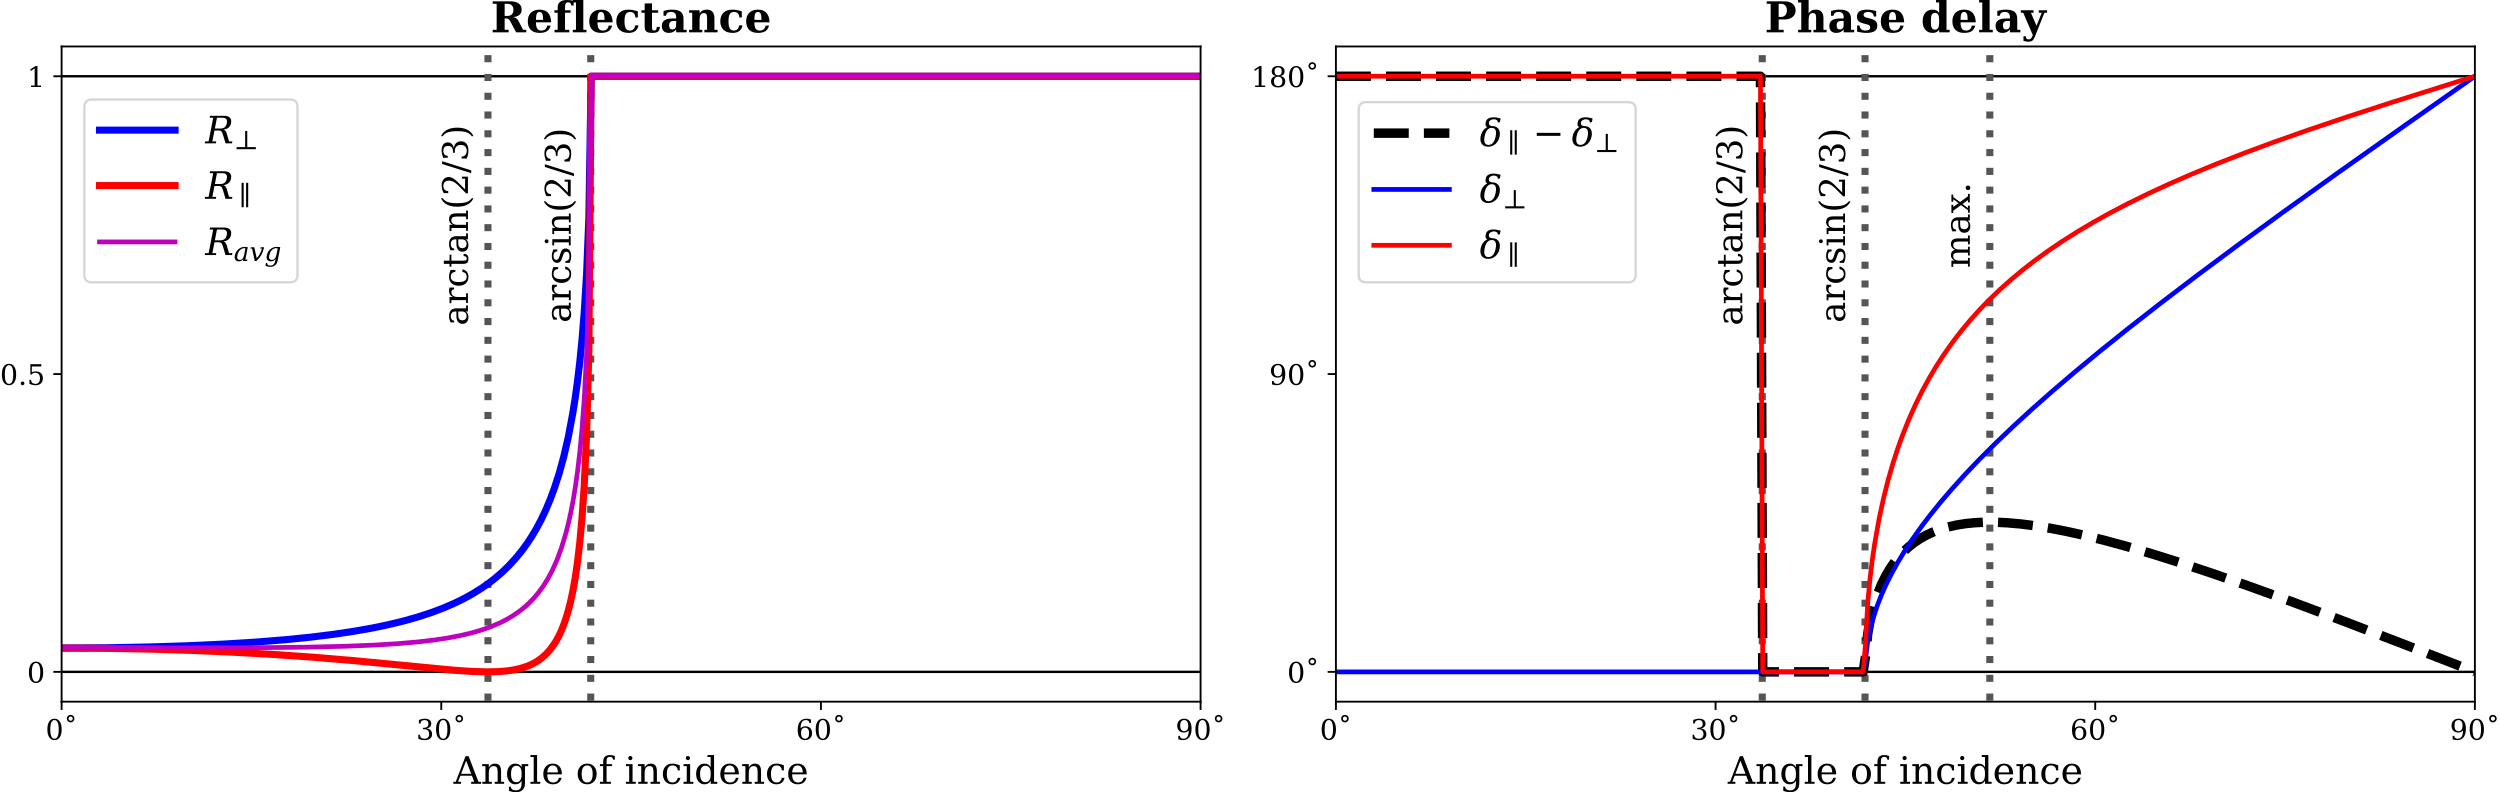 <?xml version="1.0" encoding="utf-8" standalone="no"?>
<!DOCTYPE svg PUBLIC "-//W3C//DTD SVG 1.1//EN"
  "http://www.w3.org/Graphics/SVG/1.1/DTD/svg11.dtd">
<!-- Created with matplotlib (https://matplotlib.org/) -->
<svg height="335.403pt" version="1.1" viewBox="0 0 1058.494 335.403" width="1058.494pt" xmlns="http://www.w3.org/2000/svg" xmlns:xlink="http://www.w3.org/1999/xlink">
 <defs>
  <style type="text/css">
*{stroke-linecap:butt;stroke-linejoin:round;}
  </style>
 </defs>
 <g id="figure_1">
  <g id="patch_1">
   <path d="M 0 335.403 
L 1058.494 335.403 
L 1058.494 0 
L 0 0 
z
" style="fill:#ffffff;"/>
  </g>
  <g id="axes_1">
   <g id="patch_2">
    <path d="M 26.084 297.077 
L 508.321 297.077 
L 508.321 19.677 
L 26.084 19.677 
z
" style="fill:#ffffff;"/>
   </g>
   <g id="matplotlib.axis_1">
    <g id="xtick_1">
     <g id="line2d_1">
      <defs>
       <path d="M 0 0 
L 0 3.5 
" id="mc156b99cd7" style="stroke:#000000;stroke-width:0.8;"/>
      </defs>
      <g>
       <use style="stroke:#000000;stroke-width:0.8;" x="26.084" xlink:href="#mc156b99cd7" y="297.077"/>
      </g>
     </g>
     <g id="text_1">
      <!-- 0˚ -->
      <defs>
       <path d="M 31.781 3.422 
Q 39.266 3.422 42.969 11.625 
Q 46.688 19.828 46.688 36.375 
Q 46.688 52.984 42.969 61.188 
Q 39.266 69.391 31.781 69.391 
Q 24.312 69.391 20.594 61.188 
Q 16.891 52.984 16.891 36.375 
Q 16.891 19.828 20.594 11.625 
Q 24.312 3.422 31.781 3.422 
z
M 31.781 -1.422 
Q 19.922 -1.422 13.25 8.531 
Q 6.594 18.5 6.594 36.375 
Q 6.594 54.297 13.25 64.25 
Q 19.922 74.219 31.781 74.219 
Q 43.703 74.219 50.344 64.25 
Q 56.984 54.297 56.984 36.375 
Q 56.984 18.5 50.344 8.531 
Q 43.703 -1.422 31.781 -1.422 
z
" id="DejaVuSerif-48"/>
       <path d="M 38.375 74.422 
Q 38.375 68.797 34.484 64.891 
Q 30.609 60.984 25 60.984 
Q 19.391 60.984 15.5 64.891 
Q 11.625 68.797 11.625 74.422 
Q 11.625 80.031 15.5 83.906 
Q 19.391 87.797 25 87.797 
Q 30.609 87.797 34.484 83.906 
Q 38.375 80.031 38.375 74.422 
z
M 32.422 74.422 
Q 32.422 77.484 30.266 79.625 
Q 28.125 81.781 25 81.781 
Q 21.828 81.781 19.703 79.656 
Q 17.578 77.547 17.578 74.422 
Q 17.578 71.234 19.703 69.109 
Q 21.828 67 25 67 
Q 28.125 67 30.266 69.141 
Q 32.422 71.297 32.422 74.422 
z
" id="DejaVuSerif-730"/>
      </defs>
      <g transform="translate(19.266 313.195)scale(0.12 -0.12)">
       <use xlink:href="#DejaVuSerif-48"/>
       <use x="63.623" xlink:href="#DejaVuSerif-730"/>
      </g>
     </g>
    </g>
    <g id="xtick_2">
     <g id="line2d_2">
      <g>
       <use style="stroke:#000000;stroke-width:0.8;" x="186.83" xlink:href="#mc156b99cd7" y="297.077"/>
      </g>
     </g>
     <g id="text_2">
      <!-- 30˚ -->
      <defs>
       <path d="M 9.719 69.828 
Q 15.438 71.969 20.672 73.094 
Q 25.922 74.219 30.516 74.219 
Q 41.219 74.219 47.219 69.594 
Q 53.219 64.984 53.219 56.781 
Q 53.219 50.203 49.062 45.781 
Q 44.922 41.359 37.312 39.797 
Q 46.297 38.531 51.25 33.281 
Q 56.203 28.031 56.203 19.672 
Q 56.203 9.469 49.344 4.016 
Q 42.484 -1.422 29.594 -1.422 
Q 23.875 -1.422 18.422 -0.188 
Q 12.984 1.031 7.625 3.516 
L 7.625 17.672 
L 13.094 17.672 
Q 13.578 10.641 17.828 7.031 
Q 22.078 3.422 29.781 3.422 
Q 37.25 3.422 41.578 7.734 
Q 45.906 12.062 45.906 19.578 
Q 45.906 28.172 41.453 32.594 
Q 37.016 37.016 28.422 37.016 
L 23.781 37.016 
L 23.781 42 
L 26.219 42 
Q 34.766 42 39.031 45.531 
Q 43.312 49.078 43.312 56.203 
Q 43.312 62.594 39.797 65.984 
Q 36.281 69.391 29.688 69.391 
Q 23.094 69.391 19.453 66.266 
Q 15.828 63.141 15.188 56.984 
L 9.719 56.984 
z
" id="DejaVuSerif-51"/>
      </defs>
      <g transform="translate(176.195 313.195)scale(0.12 -0.12)">
       <use xlink:href="#DejaVuSerif-51"/>
       <use x="63.623" xlink:href="#DejaVuSerif-48"/>
       <use x="127.246" xlink:href="#DejaVuSerif-730"/>
      </g>
     </g>
    </g>
    <g id="xtick_3">
     <g id="line2d_3">
      <g>
       <use style="stroke:#000000;stroke-width:0.8;" x="347.575" xlink:href="#mc156b99cd7" y="297.077"/>
      </g>
     </g>
     <g id="text_3">
      <!-- 60˚ -->
      <defs>
       <path d="M 32.719 3.422 
Q 39.594 3.422 43.297 8.469 
Q 47.016 13.531 47.016 23 
Q 47.016 32.469 43.297 37.516 
Q 39.594 42.578 32.719 42.578 
Q 25.734 42.578 22.062 37.688 
Q 18.406 32.812 18.406 23.578 
Q 18.406 13.875 22.109 8.641 
Q 25.828 3.422 32.719 3.422 
z
M 16.797 40.141 
Q 20.125 43.797 24.312 45.594 
Q 28.516 47.406 33.797 47.406 
Q 44.672 47.406 51 40.859 
Q 57.328 34.328 57.328 23 
Q 57.328 11.922 50.516 5.25 
Q 43.703 -1.422 32.328 -1.422 
Q 19.969 -1.422 13.328 7.781 
Q 6.688 17 6.688 34.078 
Q 6.688 53.219 14.547 63.719 
Q 22.406 74.219 36.719 74.219 
Q 40.578 74.219 44.828 73.484 
Q 49.078 72.75 53.516 71.297 
L 53.516 59.281 
L 48 59.281 
Q 47.406 64.203 44.234 66.797 
Q 41.062 69.391 35.688 69.391 
Q 26.219 69.391 21.578 62.203 
Q 16.938 55.031 16.797 40.141 
z
" id="DejaVuSerif-54"/>
      </defs>
      <g transform="translate(336.94 313.195)scale(0.12 -0.12)">
       <use xlink:href="#DejaVuSerif-54"/>
       <use x="63.623" xlink:href="#DejaVuSerif-48"/>
       <use x="127.246" xlink:href="#DejaVuSerif-730"/>
      </g>
     </g>
    </g>
    <g id="xtick_4">
     <g id="line2d_4">
      <g>
       <use style="stroke:#000000;stroke-width:0.8;" x="508.321" xlink:href="#mc156b99cd7" y="297.077"/>
      </g>
     </g>
     <g id="text_4">
      <!-- 90˚ -->
      <defs>
       <path d="M 46.781 32.672 
Q 43.5 29 39.25 27.188 
Q 35.016 25.391 29.688 25.391 
Q 18.844 25.391 12.562 31.938 
Q 6.297 38.484 6.297 49.812 
Q 6.297 60.891 13.109 67.547 
Q 19.922 74.219 31.297 74.219 
Q 43.656 74.219 50.266 65.016 
Q 56.891 55.812 56.891 38.719 
Q 56.891 19.578 49.016 9.078 
Q 41.156 -1.422 26.906 -1.422 
Q 23.047 -1.422 18.797 -0.688 
Q 14.547 0.047 10.109 1.516 
L 10.109 13.625 
L 15.578 13.625 
Q 16.219 8.688 19.391 6.047 
Q 22.562 3.422 27.875 3.422 
Q 37.359 3.422 41.984 10.562 
Q 46.625 17.719 46.781 32.672 
z
M 30.906 69.391 
Q 23.969 69.391 20.281 64.328 
Q 16.609 59.281 16.609 49.812 
Q 16.609 40.328 20.281 35.25 
Q 23.969 30.172 30.906 30.172 
Q 37.844 30.172 41.531 35.078 
Q 45.219 39.984 45.219 49.219 
Q 45.219 58.938 41.5 64.156 
Q 37.797 69.391 30.906 69.391 
z
" id="DejaVuSerif-57"/>
      </defs>
      <g transform="translate(497.686 313.195)scale(0.12 -0.12)">
       <use xlink:href="#DejaVuSerif-57"/>
       <use x="63.623" xlink:href="#DejaVuSerif-48"/>
       <use x="127.246" xlink:href="#DejaVuSerif-730"/>
      </g>
     </g>
    </g>
    <g id="text_5">
     <!-- Angle of incidence -->
     <defs>
      <path d="M 20.016 26.422 
L 46.781 26.422 
L 33.406 61.078 
z
M -0.594 0 
L -0.594 5.172 
L 5.812 5.172 
L 31.781 72.906 
L 39.984 72.906 
L 66.016 5.172 
L 73.188 5.172 
L 73.188 0 
L 46.688 0 
L 46.688 5.172 
L 54.781 5.172 
L 48.688 21.188 
L 18.016 21.188 
L 11.922 5.172 
L 19.922 5.172 
L 19.922 0 
z
" id="DejaVuSerif-65"/>
      <path d="M 4.109 0 
L 4.109 5.172 
L 12.203 5.172 
L 12.203 46.688 
L 3.609 46.688 
L 3.609 51.906 
L 21.188 51.906 
L 21.188 42.672 
Q 23.688 47.953 27.656 50.641 
Q 31.641 53.328 36.922 53.328 
Q 45.516 53.328 49.562 48.391 
Q 53.609 43.453 53.609 33.016 
L 53.609 5.172 
L 61.625 5.172 
L 61.625 0 
L 36.812 0 
L 36.812 5.172 
L 44.578 5.172 
L 44.578 30.172 
Q 44.578 39.703 42.234 43.234 
Q 39.891 46.781 33.984 46.781 
Q 27.734 46.781 24.453 42.203 
Q 21.188 37.641 21.188 28.906 
L 21.188 5.172 
L 29 5.172 
L 29 0 
z
" id="DejaVuSerif-110"/>
      <path d="M 52.484 46.688 
L 52.484 1.125 
Q 52.484 -10.062 46.328 -16.141 
Q 40.188 -22.219 28.812 -22.219 
Q 23.688 -22.219 19 -21.281 
Q 14.312 -20.359 10.016 -18.5 
L 10.016 -7.625 
L 14.703 -7.625 
Q 15.578 -12.703 18.844 -15.047 
Q 22.125 -17.391 28.219 -17.391 
Q 36.141 -17.391 39.812 -12.922 
Q 43.5 -8.453 43.5 1.125 
L 43.5 8.109 
Q 40.875 3.219 36.797 0.891 
Q 32.719 -1.422 26.703 -1.422 
Q 17.141 -1.422 11.062 6.172 
Q 4.984 13.766 4.984 25.984 
Q 4.984 38.188 11.031 45.75 
Q 17.094 53.328 26.703 53.328 
Q 32.719 53.328 36.797 51 
Q 40.875 48.688 43.5 43.797 
L 43.5 51.906 
L 61.078 51.906 
L 61.078 46.688 
z
M 43.5 28.516 
Q 43.5 37.844 39.906 42.766 
Q 36.328 47.703 29.5 47.703 
Q 22.562 47.703 19.016 42.234 
Q 15.484 36.766 15.484 25.984 
Q 15.484 15.234 19.016 9.719 
Q 22.562 4.203 29.5 4.203 
Q 36.328 4.203 39.906 9.109 
Q 43.5 14.016 43.5 23.391 
z
" id="DejaVuSerif-103"/>
      <path d="M 20.516 5.172 
L 29 5.172 
L 29 0 
L 2.875 0 
L 2.875 5.172 
L 11.531 5.172 
L 11.531 70.797 
L 2.875 70.797 
L 2.875 75.984 
L 20.516 75.984 
z
" id="DejaVuSerif-108"/>
      <path d="M 54.203 25 
L 15.484 25 
L 15.484 24.609 
Q 15.484 14.109 19.438 8.766 
Q 23.391 3.422 31.109 3.422 
Q 37.016 3.422 40.797 6.516 
Q 44.578 9.625 46.094 15.719 
L 53.328 15.719 
Q 51.172 7.172 45.375 2.875 
Q 39.594 -1.422 30.172 -1.422 
Q 18.797 -1.422 11.891 6.078 
Q 4.984 13.578 4.984 25.984 
Q 4.984 38.281 11.766 45.797 
Q 18.562 53.328 29.594 53.328 
Q 41.359 53.328 47.656 46.062 
Q 53.953 38.812 54.203 25 
z
M 43.609 30.172 
Q 43.312 39.266 39.766 43.875 
Q 36.234 48.484 29.594 48.484 
Q 23.391 48.484 19.828 43.844 
Q 16.266 39.203 15.484 30.172 
z
" id="DejaVuSerif-101"/>
      <path id="DejaVuSerif-32"/>
      <path d="M 30.078 3.422 
Q 37.312 3.422 40.984 9.125 
Q 44.672 14.844 44.672 25.984 
Q 44.672 37.109 40.984 42.797 
Q 37.312 48.484 30.078 48.484 
Q 22.859 48.484 19.172 42.797 
Q 15.484 37.109 15.484 25.984 
Q 15.484 14.844 19.188 9.125 
Q 22.906 3.422 30.078 3.422 
z
M 30.078 -1.422 
Q 18.75 -1.422 11.859 6.078 
Q 4.984 13.578 4.984 25.984 
Q 4.984 38.375 11.844 45.844 
Q 18.703 53.328 30.078 53.328 
Q 41.453 53.328 48.312 45.844 
Q 55.172 38.375 55.172 25.984 
Q 55.172 13.578 48.312 6.078 
Q 41.453 -1.422 30.078 -1.422 
z
" id="DejaVuSerif-111"/>
      <path d="M 43.016 63.719 
L 38.281 63.719 
Q 38.234 67.391 36.203 69.281 
Q 34.188 71.188 30.328 71.188 
Q 25.297 71.188 23.234 68.422 
Q 21.188 65.672 21.188 58.594 
L 21.188 51.906 
L 35.688 51.906 
L 35.688 46.688 
L 21.188 46.688 
L 21.188 5.172 
L 32.719 5.172 
L 32.719 0 
L 3.609 0 
L 3.609 5.172 
L 12.203 5.172 
L 12.203 46.688 
L 3.609 46.688 
L 3.609 51.906 
L 12.203 51.906 
L 12.203 58.406 
Q 12.203 67.094 16.719 71.531 
Q 21.234 75.984 29.984 75.984 
Q 33.25 75.984 36.516 75.391 
Q 39.797 74.812 43.016 73.578 
z
" id="DejaVuSerif-102"/>
      <path d="M 9.719 68.016 
Q 9.719 70.266 11.344 71.922 
Q 12.984 73.578 15.281 73.578 
Q 17.531 73.578 19.156 71.922 
Q 20.797 70.266 20.797 68.016 
Q 20.797 65.719 19.188 64.109 
Q 17.578 62.5 15.281 62.5 
Q 12.984 62.5 11.344 64.109 
Q 9.719 65.719 9.719 68.016 
z
M 21.188 5.172 
L 29.688 5.172 
L 29.688 0 
L 3.609 0 
L 3.609 5.172 
L 12.203 5.172 
L 12.203 46.688 
L 3.609 46.688 
L 3.609 51.906 
L 21.188 51.906 
z
" id="DejaVuSerif-105"/>
      <path d="M 51.422 15.578 
Q 49.516 7.281 44.094 2.922 
Q 38.672 -1.422 30.078 -1.422 
Q 18.75 -1.422 11.859 6.078 
Q 4.984 13.578 4.984 25.984 
Q 4.984 38.422 11.859 45.875 
Q 18.75 53.328 30.078 53.328 
Q 35.016 53.328 39.891 52.172 
Q 44.781 51.031 49.703 48.688 
L 49.703 35.406 
L 44.484 35.406 
Q 43.453 42.234 40.016 45.359 
Q 36.578 48.484 30.172 48.484 
Q 22.906 48.484 19.188 42.844 
Q 15.484 37.203 15.484 25.984 
Q 15.484 14.75 19.172 9.078 
Q 22.859 3.422 30.172 3.422 
Q 35.984 3.422 39.453 6.438 
Q 42.922 9.469 44.188 15.578 
z
" id="DejaVuSerif-99"/>
      <path d="M 52.484 5.172 
L 61.078 5.172 
L 61.078 0 
L 43.5 0 
L 43.5 8.109 
Q 40.875 3.219 36.797 0.891 
Q 32.719 -1.422 26.703 -1.422 
Q 17.141 -1.422 11.062 6.172 
Q 4.984 13.766 4.984 25.984 
Q 4.984 38.188 11.031 45.75 
Q 17.094 53.328 26.703 53.328 
Q 32.719 53.328 36.797 51 
Q 40.875 48.688 43.5 43.797 
L 43.5 70.797 
L 35.016 70.797 
L 35.016 75.984 
L 52.484 75.984 
z
M 43.5 23.391 
L 43.5 28.516 
Q 43.5 37.844 39.906 42.766 
Q 36.328 47.703 29.5 47.703 
Q 22.562 47.703 19.016 42.234 
Q 15.484 36.766 15.484 25.984 
Q 15.484 15.234 19.016 9.719 
Q 22.562 4.203 29.5 4.203 
Q 36.328 4.203 39.906 9.109 
Q 43.5 14.016 43.5 23.391 
z
" id="DejaVuSerif-100"/>
     </defs>
     <g transform="translate(192.021 331.848)scale(0.16 -0.16)">
      <use xlink:href="#DejaVuSerif-65"/>
      <use x="72.217" xlink:href="#DejaVuSerif-110"/>
      <use x="136.621" xlink:href="#DejaVuSerif-103"/>
      <use x="200.635" xlink:href="#DejaVuSerif-108"/>
      <use x="232.617" xlink:href="#DejaVuSerif-101"/>
      <use x="291.797" xlink:href="#DejaVuSerif-32"/>
      <use x="323.584" xlink:href="#DejaVuSerif-111"/>
      <use x="383.789" xlink:href="#DejaVuSerif-102"/>
      <use x="420.801" xlink:href="#DejaVuSerif-32"/>
      <use x="452.588" xlink:href="#DejaVuSerif-105"/>
      <use x="484.57" xlink:href="#DejaVuSerif-110"/>
      <use x="548.975" xlink:href="#DejaVuSerif-99"/>
      <use x="604.98" xlink:href="#DejaVuSerif-105"/>
      <use x="636.963" xlink:href="#DejaVuSerif-100"/>
      <use x="700.977" xlink:href="#DejaVuSerif-101"/>
      <use x="760.156" xlink:href="#DejaVuSerif-110"/>
      <use x="824.561" xlink:href="#DejaVuSerif-99"/>
      <use x="880.566" xlink:href="#DejaVuSerif-101"/>
     </g>
    </g>
   </g>
   <g id="matplotlib.axis_2">
    <g id="ytick_1">
     <g id="line2d_5">
      <defs>
       <path d="M 0 0 
L -3.5 0 
" id="mbc43d12330" style="stroke:#000000;stroke-width:0.8;"/>
      </defs>
      <g>
       <use style="stroke:#000000;stroke-width:0.8;" x="26.084" xlink:href="#mbc43d12330" y="284.468"/>
      </g>
     </g>
     <g id="text_6">
      <!-- 0 -->
      <g transform="translate(11.449 289.027)scale(0.12 -0.12)">
       <use xlink:href="#DejaVuSerif-48"/>
      </g>
     </g>
    </g>
    <g id="ytick_2">
     <g id="line2d_6">
      <g>
       <use style="stroke:#000000;stroke-width:0.8;" x="26.084" xlink:href="#mbc43d12330" y="158.377"/>
      </g>
     </g>
     <g id="text_7">
      <!-- 0.5 -->
      <defs>
       <path d="M 9.422 5.078 
Q 9.422 7.812 11.281 9.719 
Q 13.141 11.625 15.922 11.625 
Q 18.609 11.625 20.5 9.719 
Q 22.406 7.812 22.406 5.078 
Q 22.406 2.391 20.5 0.484 
Q 18.609 -1.422 15.922 -1.422 
Q 13.141 -1.422 11.281 0.453 
Q 9.422 2.344 9.422 5.078 
z
" id="DejaVuSerif-46"/>
       <path d="M 50.297 72.906 
L 50.297 64.891 
L 16.891 64.891 
L 16.891 44 
Q 19.438 45.75 22.828 46.625 
Q 26.219 47.516 30.422 47.516 
Q 42.234 47.516 49.062 40.969 
Q 55.906 34.422 55.906 23.094 
Q 55.906 11.531 49 5.047 
Q 42.094 -1.422 29.594 -1.422 
Q 24.562 -1.422 19.281 -0.188 
Q 14.016 1.031 8.5 3.516 
L 8.5 17.672 
L 14.016 17.672 
Q 14.453 10.75 18.422 7.078 
Q 22.406 3.422 29.594 3.422 
Q 37.312 3.422 41.453 8.5 
Q 45.609 13.578 45.609 23.094 
Q 45.609 32.562 41.484 37.609 
Q 37.359 42.672 29.594 42.672 
Q 25.203 42.672 21.844 41.109 
Q 18.5 39.547 15.922 36.281 
L 11.719 36.281 
L 11.719 72.906 
z
" id="DejaVuSerif-53"/>
      </defs>
      <g transform="translate(0 162.936)scale(0.12 -0.12)">
       <use xlink:href="#DejaVuSerif-48"/>
       <use x="63.623" xlink:href="#DejaVuSerif-46"/>
       <use x="95.41" xlink:href="#DejaVuSerif-53"/>
      </g>
     </g>
    </g>
    <g id="ytick_3">
     <g id="line2d_7">
      <g>
       <use style="stroke:#000000;stroke-width:0.8;" x="26.084" xlink:href="#mbc43d12330" y="32.286"/>
      </g>
     </g>
     <g id="text_8">
      <!-- 1 -->
      <defs>
       <path d="M 14.203 0 
L 14.203 5.172 
L 26.906 5.172 
L 26.906 65.828 
L 12.203 56.297 
L 12.203 62.703 
L 29.984 74.219 
L 36.719 74.219 
L 36.719 5.172 
L 49.422 5.172 
L 49.422 0 
z
" id="DejaVuSerif-49"/>
      </defs>
      <g transform="translate(11.449 36.845)scale(0.12 -0.12)">
       <use xlink:href="#DejaVuSerif-49"/>
      </g>
     </g>
    </g>
   </g>
   <g id="line2d_8">
    <path clip-path="url(#pc63aa8b241)" d="M 26.084 284.468 
L 508.316 284.468 
L 508.316 284.468 
" style="fill:none;stroke:#000000;stroke-linecap:square;"/>
   </g>
   <g id="line2d_9">
    <path clip-path="url(#pc63aa8b241)" d="M 26.084 32.286 
L 508.316 32.286 
L 508.316 32.286 
" style="fill:none;stroke:#000000;stroke-linecap:square;"/>
   </g>
   <g id="line2d_10">
    <path clip-path="url(#pc63aa8b241)" d="M 206.602 336.403 
L 206.602 -1 
" style="fill:none;stroke:#555555;stroke-dasharray:3,4.95;stroke-dashoffset:0;stroke-width:3;"/>
   </g>
   <g id="line2d_11">
    <path clip-path="url(#pc63aa8b241)" d="M 250.112 336.403 
L 250.112 -1 
" style="fill:none;stroke:#555555;stroke-dasharray:3,4.95;stroke-dashoffset:0;stroke-width:3;"/>
   </g>
   <g id="line2d_12">
    <path clip-path="url(#pc63aa8b241)" d="M 26.084 274.381 
L 44.445 274.272 
L 62.807 273.935 
L 79.236 273.417 
L 94.698 272.706 
L 108.228 271.865 
L 120.791 270.854 
L 131.421 269.781 
L 141.085 268.589 
L 149.783 267.295 
L 157.514 265.926 
L 164.279 264.522 
L 171.043 262.882 
L 176.842 261.247 
L 182.64 259.354 
L 187.472 257.539 
L 192.304 255.461 
L 196.17 253.574 
L 200.035 251.449 
L 203.901 249.042 
L 206.8 247.018 
L 209.699 244.774 
L 212.598 242.274 
L 215.498 239.473 
L 218.397 236.315 
L 221.296 232.727 
L 223.229 230.051 
L 225.162 227.107 
L 227.094 223.853 
L 229.027 220.235 
L 230.96 216.184 
L 232.893 211.612 
L 234.826 206.402 
L 236.758 200.396 
L 238.691 193.369 
L 240.624 184.985 
L 242.557 174.714 
L 243.523 168.608 
L 244.489 161.629 
L 245.456 153.511 
L 246.422 143.832 
L 247.389 131.856 
L 248.355 116.074 
L 249.321 92.179 
L 250.288 32.286 
L 508.316 32.286 
L 508.316 32.286 
" style="fill:none;stroke:#0000ff;stroke-linecap:square;stroke-width:3;"/>
   </g>
   <g id="line2d_13">
    <path clip-path="url(#pc63aa8b241)" d="M 26.084 274.381 
L 44.445 274.489 
L 62.807 274.818 
L 81.168 275.374 
L 98.564 276.123 
L 115.959 277.102 
L 132.387 278.25 
L 148.816 279.617 
L 168.144 281.464 
L 192.304 283.779 
L 200.035 284.292 
L 205.834 284.465 
L 210.666 284.377 
L 214.531 284.073 
L 217.43 283.655 
L 220.33 283.015 
L 223.229 282.081 
L 225.162 281.245 
L 227.094 280.193 
L 229.027 278.87 
L 230.96 277.205 
L 232.893 275.101 
L 234.826 272.425 
L 235.792 270.815 
L 236.758 268.982 
L 237.725 266.889 
L 238.691 264.486 
L 239.658 261.709 
L 240.624 258.48 
L 241.59 254.692 
L 242.557 250.2 
L 243.523 244.804 
L 244.489 238.212 
L 245.456 229.976 
L 246.422 219.363 
L 247.389 205.036 
L 248.355 184.124 
L 249.321 147.983 
L 250.288 32.286 
L 508.316 32.286 
L 508.316 32.286 
" style="fill:none;stroke:#ff0000;stroke-linecap:square;stroke-width:3;"/>
   </g>
   <g id="line2d_14">
    <path clip-path="url(#pc63aa8b241)" d="M 26.084 274.381 
L 105.328 274.27 
L 129.488 274.013 
L 145.917 273.63 
L 158.48 273.126 
L 168.144 272.541 
L 176.842 271.793 
L 183.606 271.007 
L 189.405 270.139 
L 195.203 269.032 
L 200.035 267.871 
L 203.901 266.739 
L 207.766 265.379 
L 211.632 263.731 
L 214.531 262.258 
L 217.43 260.533 
L 220.33 258.495 
L 222.262 256.925 
L 224.195 255.151 
L 226.128 253.136 
L 228.061 250.831 
L 229.994 248.177 
L 231.926 245.092 
L 233.859 241.47 
L 235.792 237.163 
L 237.725 231.958 
L 239.658 225.541 
L 240.624 221.733 
L 241.59 217.411 
L 242.557 212.457 
L 243.523 206.706 
L 244.489 199.92 
L 245.456 191.743 
L 246.422 181.597 
L 247.389 168.446 
L 248.355 150.099 
L 249.321 120.081 
L 250.288 32.286 
L 508.316 32.286 
L 508.316 32.286 
" style="fill:none;stroke:#bf00bf;stroke-linecap:square;stroke-width:2;"/>
   </g>
   <g id="patch_3">
    <path d="M 26.084 297.077 
L 26.084 19.677 
" style="fill:none;stroke:#000000;stroke-linecap:square;stroke-linejoin:miter;stroke-width:0.8;"/>
   </g>
   <g id="patch_4">
    <path d="M 508.321 297.077 
L 508.321 19.677 
" style="fill:none;stroke:#000000;stroke-linecap:square;stroke-linejoin:miter;stroke-width:0.8;"/>
   </g>
   <g id="patch_5">
    <path d="M 26.084 297.077 
L 508.321 297.077 
" style="fill:none;stroke:#000000;stroke-linecap:square;stroke-linejoin:miter;stroke-width:0.8;"/>
   </g>
   <g id="patch_6">
    <path d="M 26.084 19.677 
L 508.321 19.677 
" style="fill:none;stroke:#000000;stroke-linecap:square;stroke-linejoin:miter;stroke-width:0.8;"/>
   </g>
   <g id="text_9">
    <!-- $\arctan(2/3)$ -->
    <defs>
     <path d="M 39.797 16.312 
L 39.797 27.297 
L 28.219 27.297 
Q 21.531 27.297 18.25 24.406 
Q 14.984 21.531 14.984 15.578 
Q 14.984 10.156 18.297 6.984 
Q 21.625 3.812 27.297 3.812 
Q 32.906 3.812 36.344 7.281 
Q 39.797 10.75 39.797 16.312 
z
M 48.781 32.422 
L 48.781 5.172 
L 56.781 5.172 
L 56.781 0 
L 39.797 0 
L 39.797 5.609 
Q 36.812 2 32.906 0.281 
Q 29 -1.422 23.781 -1.422 
Q 15.141 -1.422 10.062 3.172 
Q 4.984 7.766 4.984 15.578 
Q 4.984 23.641 10.797 28.078 
Q 16.609 32.516 27.203 32.516 
L 39.797 32.516 
L 39.797 36.078 
Q 39.797 42 36.203 45.234 
Q 32.625 48.484 26.125 48.484 
Q 20.75 48.484 17.578 46.047 
Q 14.406 43.609 13.625 38.812 
L 8.984 38.812 
L 8.984 49.312 
Q 13.672 51.312 18.094 52.312 
Q 22.516 53.328 26.703 53.328 
Q 37.5 53.328 43.141 47.969 
Q 48.781 42.625 48.781 32.422 
z
" id="DejaVuSerif-97"/>
     <path d="M 47.797 52 
L 47.797 39.016 
L 42.625 39.016 
Q 42.391 42.875 40.484 44.781 
Q 38.578 46.688 34.906 46.688 
Q 28.266 46.688 24.719 42.094 
Q 21.188 37.5 21.188 28.906 
L 21.188 5.172 
L 31.594 5.172 
L 31.594 0 
L 4.109 0 
L 4.109 5.172 
L 12.203 5.172 
L 12.203 46.781 
L 3.609 46.781 
L 3.609 51.906 
L 21.188 51.906 
L 21.188 42.672 
Q 23.828 48.094 27.969 50.703 
Q 32.125 53.328 38.094 53.328 
Q 40.281 53.328 42.703 52.984 
Q 45.125 52.641 47.797 52 
z
" id="DejaVuSerif-114"/>
     <path d="M 10.797 46.688 
L 2.875 46.688 
L 2.875 51.906 
L 10.797 51.906 
L 10.797 68.016 
L 19.828 68.016 
L 19.828 51.906 
L 36.719 51.906 
L 36.719 46.688 
L 19.828 46.688 
L 19.828 13.719 
Q 19.828 7.125 21.094 5.266 
Q 22.359 3.422 25.781 3.422 
Q 29.297 3.422 30.906 5.484 
Q 32.516 7.562 32.625 12.203 
L 39.406 12.203 
Q 39.016 5.125 35.547 1.844 
Q 32.078 -1.422 25 -1.422 
Q 17.234 -1.422 14.016 2.016 
Q 10.797 5.469 10.797 13.719 
z
" id="DejaVuSerif-116"/>
     <path d="M 31.891 -15.578 
Q 20.016 -10.25 13.953 1.297 
Q 7.906 12.844 7.906 30.172 
Q 7.906 47.562 13.953 59.109 
Q 20.016 70.656 31.891 75.984 
L 31.891 71.188 
Q 24.359 66.016 21.094 56.609 
Q 17.828 47.219 17.828 30.172 
Q 17.828 13.188 21.094 3.781 
Q 24.359 -5.609 31.891 -10.797 
z
" id="DejaVuSerif-40"/>
     <path d="M 12.797 55.516 
L 7.328 55.516 
L 7.328 68.5 
Q 12.547 71.297 17.844 72.75 
Q 23.141 74.219 28.219 74.219 
Q 39.594 74.219 46.188 68.703 
Q 52.781 63.188 52.781 53.719 
Q 52.781 43.016 37.844 28.125 
Q 36.672 27 36.078 26.422 
L 17.672 8.016 
L 48.094 8.016 
L 48.094 17 
L 53.812 17 
L 53.812 0 
L 6.781 0 
L 6.781 5.328 
L 28.906 27.391 
Q 36.234 34.719 39.359 40.844 
Q 42.484 46.969 42.484 53.719 
Q 42.484 61.078 38.641 65.234 
Q 34.812 69.391 28.078 69.391 
Q 21.094 69.391 17.281 65.922 
Q 13.484 62.453 12.797 55.516 
z
" id="DejaVuSerif-50"/>
     <path d="M 25.875 72.906 
L 33.688 72.906 
L 7.812 -9.281 
L 0 -9.281 
z
" id="DejaVuSerif-47"/>
     <path d="M 7.078 -15.578 
L 7.078 -10.797 
Q 14.594 -5.609 17.891 3.781 
Q 21.188 13.188 21.188 30.172 
Q 21.188 47.219 17.891 56.609 
Q 14.594 66.016 7.078 71.188 
L 7.078 75.984 
Q 19 70.656 25.047 59.109 
Q 31.109 47.562 31.109 30.172 
Q 31.109 12.844 25.047 1.297 
Q 19 -10.25 7.078 -15.578 
z
" id="DejaVuSerif-41"/>
    </defs>
    <g transform="translate(198.124 137.857)rotate(-90)scale(0.15 -0.15)">
     <use transform="translate(0 0.016)" xlink:href="#DejaVuSerif-97"/>
     <use transform="translate(59.619 0.016)" xlink:href="#DejaVuSerif-114"/>
     <use transform="translate(107.422 0.016)" xlink:href="#DejaVuSerif-99"/>
     <use transform="translate(163.428 0.016)" xlink:href="#DejaVuSerif-116"/>
     <use transform="translate(203.613 0.016)" xlink:href="#DejaVuSerif-97"/>
     <use transform="translate(263.232 0.016)" xlink:href="#DejaVuSerif-110"/>
     <use transform="translate(327.637 0.016)" xlink:href="#DejaVuSerif-40"/>
     <use transform="translate(366.65 0.016)" xlink:href="#DejaVuSerif-50"/>
     <use transform="translate(430.273 0.016)" xlink:href="#DejaVuSerif-47"/>
     <use transform="translate(463.965 0.016)" xlink:href="#DejaVuSerif-51"/>
     <use transform="translate(527.588 0.016)" xlink:href="#DejaVuSerif-41"/>
    </g>
   </g>
   <g id="text_10">
    <!-- $\arcsin(2/3)$ -->
    <defs>
     <path d="M 5.609 2.875 
L 5.609 14.984 
L 10.797 14.984 
Q 10.984 9.188 14.422 6.297 
Q 17.875 3.422 24.609 3.422 
Q 30.672 3.422 33.844 5.688 
Q 37.016 7.953 37.016 12.312 
Q 37.016 15.719 34.688 17.812 
Q 32.375 19.922 24.906 22.312 
L 18.406 24.516 
Q 11.719 26.656 8.719 29.875 
Q 5.719 33.109 5.719 38.094 
Q 5.719 45.219 10.938 49.266 
Q 16.156 53.328 25.391 53.328 
Q 29.5 53.328 34.031 52.25 
Q 38.578 51.172 43.406 49.125 
L 43.406 37.797 
L 38.234 37.797 
Q 38.031 42.828 34.703 45.656 
Q 31.391 48.484 25.688 48.484 
Q 20.016 48.484 17.109 46.484 
Q 14.203 44.484 14.203 40.484 
Q 14.203 37.203 16.406 35.219 
Q 18.609 33.25 25.203 31.203 
L 32.328 29 
Q 39.703 26.703 42.938 23.266 
Q 46.188 19.828 46.188 14.406 
Q 46.188 7.031 40.547 2.797 
Q 34.906 -1.422 25 -1.422 
Q 19.969 -1.422 15.188 -0.344 
Q 10.406 0.734 5.609 2.875 
z
" id="DejaVuSerif-115"/>
    </defs>
    <g transform="translate(241.634 136.657)rotate(-90)scale(0.15 -0.15)">
     <use transform="translate(0 0.016)" xlink:href="#DejaVuSerif-97"/>
     <use transform="translate(59.619 0.016)" xlink:href="#DejaVuSerif-114"/>
     <use transform="translate(107.422 0.016)" xlink:href="#DejaVuSerif-99"/>
     <use transform="translate(163.428 0.016)" xlink:href="#DejaVuSerif-115"/>
     <use transform="translate(214.746 0.016)" xlink:href="#DejaVuSerif-105"/>
     <use transform="translate(246.729 0.016)" xlink:href="#DejaVuSerif-110"/>
     <use transform="translate(311.133 0.016)" xlink:href="#DejaVuSerif-40"/>
     <use transform="translate(350.146 0.016)" xlink:href="#DejaVuSerif-50"/>
     <use transform="translate(413.77 0.016)" xlink:href="#DejaVuSerif-47"/>
     <use transform="translate(447.461 0.016)" xlink:href="#DejaVuSerif-51"/>
     <use transform="translate(511.084 0.016)" xlink:href="#DejaVuSerif-41"/>
    </g>
   </g>
   <g id="text_11">
    <!-- Reflectance -->
    <defs>
     <path d="M 53.078 35.594 
Q 57.422 34.969 60.391 32.719 
Q 63.375 30.469 65.578 26.219 
L 76.219 5.906 
L 83.688 5.906 
L 83.688 0 
L 59.719 0 
L 48.094 22.016 
Q 44.734 28.859 42.359 30.734 
Q 39.984 32.625 35.797 32.625 
L 32.812 32.625 
L 32.812 5.906 
L 42.188 5.906 
L 42.188 0 
L 4.688 0 
L 4.688 5.906 
L 14.016 5.906 
L 14.016 67 
L 4.688 67 
L 4.688 72.906 
L 46.297 72.906 
Q 58.984 72.906 65.891 67.797 
Q 72.797 62.703 72.797 53.328 
Q 72.797 45.703 67.891 41.281 
Q 62.984 36.859 53.078 35.594 
z
M 32.812 38.484 
L 39.203 38.484 
Q 46.047 38.484 49.734 42.188 
Q 53.422 45.906 53.422 52.781 
Q 53.422 59.672 49.734 63.328 
Q 46.047 67 39.203 67 
L 32.812 67 
z
" id="DejaVuSerif-Bold-82"/>
     <path d="M 40.094 29.297 
Q 40.094 39.547 38.188 43.672 
Q 36.281 47.797 31.688 47.797 
Q 27.25 47.797 25.312 43.75 
Q 23.391 39.703 23.391 30.172 
L 23.391 29.297 
z
M 59.078 23.484 
L 23.391 23.484 
L 23.391 23.094 
Q 23.391 13.031 26.406 8.562 
Q 29.438 4.109 36.188 4.109 
Q 41.797 4.109 45.266 7.078 
Q 48.734 10.062 49.703 15.719 
L 57.812 15.719 
Q 55.719 6.891 49.469 2.734 
Q 43.219 -1.422 31.984 -1.422 
Q 18.5 -1.422 11.297 5.688 
Q 4.109 12.797 4.109 25.984 
Q 4.109 38.875 11.469 46.094 
Q 18.844 53.328 31.984 53.328 
Q 44.875 53.328 51.75 45.734 
Q 58.641 38.141 59.078 23.484 
z
" id="DejaVuSerif-Bold-101"/>
     <path d="M 48.391 62.984 
L 42.922 62.984 
Q 42.531 66.797 40.703 68.656 
Q 38.875 70.516 35.5 70.516 
Q 31.594 70.516 29.828 67.703 
Q 28.078 64.891 28.078 58.594 
L 28.078 51.906 
L 41.109 51.906 
L 41.109 46 
L 28.078 46 
L 28.078 5.906 
L 38.094 5.906 
L 38.094 0 
L 3.422 0 
L 3.422 5.906 
L 10.797 5.906 
L 10.797 46 
L 3.078 46 
L 3.078 51.906 
L 10.797 51.906 
L 10.797 58.406 
Q 10.797 67.047 16.312 71.516 
Q 21.828 75.984 32.516 75.984 
Q 36.672 75.984 40.625 75.516 
Q 44.578 75.047 48.391 74.125 
z
" id="DejaVuSerif-Bold-102"/>
     <path d="M 28.078 5.906 
L 35.5 5.906 
L 35.5 0 
L 3.422 0 
L 3.422 5.906 
L 10.797 5.906 
L 10.797 70.125 
L 3.422 70.125 
L 3.422 75.984 
L 28.078 75.984 
z
" id="DejaVuSerif-Bold-108"/>
     <path d="M 56.391 16.219 
Q 54.547 7.328 48.797 2.953 
Q 43.062 -1.422 33.203 -1.422 
Q 19.344 -1.422 11.719 5.75 
Q 4.109 12.938 4.109 25.984 
Q 4.109 38.875 11.625 46.094 
Q 19.141 53.328 32.516 53.328 
Q 37.938 53.328 43.453 52.297 
Q 48.969 51.266 54.688 49.219 
L 54.688 34.812 
L 49.219 34.812 
Q 48.438 41.406 45.359 44.594 
Q 42.281 47.797 36.719 47.797 
Q 29.5 47.797 26.438 42.906 
Q 23.391 38.031 23.391 25.984 
Q 23.391 14.203 26.359 9.156 
Q 29.344 4.109 36.078 4.109 
Q 41.312 4.109 44.453 7.234 
Q 47.609 10.359 48.297 16.219 
z
" id="DejaVuSerif-Bold-99"/>
     <path d="M 9.906 46 
L 2.391 46 
L 2.391 51.906 
L 9.906 51.906 
L 9.906 68.016 
L 27.203 68.016 
L 27.203 51.906 
L 41.609 51.906 
L 41.609 46 
L 27.203 46 
L 27.203 14.203 
Q 27.203 7.422 28.266 5.766 
Q 29.344 4.109 32.172 4.109 
Q 35.297 4.109 36.812 6.203 
Q 38.328 8.297 38.422 12.703 
L 45.703 12.703 
Q 45.266 4.891 41.422 1.734 
Q 37.594 -1.422 28.219 -1.422 
Q 17.531 -1.422 13.719 1.922 
Q 9.906 5.281 9.906 14.203 
z
" id="DejaVuSerif-Bold-116"/>
     <path d="M 55.078 31.891 
L 55.078 5.906 
L 62.5 5.906 
L 62.5 0 
L 37.797 0 
L 37.797 6.594 
Q 34.375 2.484 30.172 0.531 
Q 25.984 -1.422 20.609 -1.422 
Q 12.641 -1.422 8.375 2.844 
Q 4.109 7.125 4.109 15.094 
Q 4.109 23.828 10.234 28.172 
Q 16.359 32.516 28.719 32.516 
L 37.797 32.516 
L 37.797 35.594 
Q 37.797 41.891 34.812 44.891 
Q 31.844 47.906 25.594 47.906 
Q 20.406 47.906 17.594 45.781 
Q 14.797 43.656 13.625 38.812 
L 8.109 38.812 
L 8.109 50 
Q 12.75 51.656 17.719 52.484 
Q 22.703 53.328 28.219 53.328 
Q 42.141 53.328 48.609 48.141 
Q 55.078 42.969 55.078 31.891 
z
M 37.797 16.312 
L 37.797 26.703 
L 31.297 26.703 
Q 26.469 26.703 23.875 24.062 
Q 21.297 21.438 21.297 16.5 
Q 21.297 11.578 23.172 9.125 
Q 25.047 6.688 28.906 6.688 
Q 32.906 6.688 35.344 9.328 
Q 37.797 11.969 37.797 16.312 
z
" id="DejaVuSerif-Bold-97"/>
     <path d="M 3.422 0 
L 3.422 5.906 
L 10.797 5.906 
L 10.797 46 
L 3.422 46 
L 3.422 51.906 
L 28.078 51.906 
L 28.078 44.578 
Q 31.203 49.219 35.203 51.266 
Q 39.203 53.328 45.312 53.328 
Q 54.047 53.328 58.516 48.172 
Q 62.984 43.016 62.984 33.016 
L 62.984 5.906 
L 70.406 5.906 
L 70.406 0 
L 39.406 0 
L 39.406 5.906 
L 45.703 5.906 
L 45.703 33.5 
Q 45.703 40.094 44.016 42.656 
Q 42.328 45.219 38.188 45.219 
Q 32.953 45.219 30.516 41.375 
Q 28.078 37.547 28.078 29.203 
L 28.078 5.906 
L 34.422 5.906 
L 34.422 0 
z
" id="DejaVuSerif-Bold-110"/>
    </defs>
    <g transform="translate(207.762 13.677)scale(0.18 -0.18)">
     <use xlink:href="#DejaVuSerif-Bold-82"/>
     <use x="83.105" xlink:href="#DejaVuSerif-Bold-101"/>
     <use x="146.729" xlink:href="#DejaVuSerif-Bold-102"/>
     <use x="189.746" xlink:href="#DejaVuSerif-Bold-108"/>
     <use x="227.734" xlink:href="#DejaVuSerif-Bold-101"/>
     <use x="291.357" xlink:href="#DejaVuSerif-Bold-99"/>
     <use x="352.246" xlink:href="#DejaVuSerif-Bold-116"/>
     <use x="398.438" xlink:href="#DejaVuSerif-Bold-97"/>
     <use x="463.232" xlink:href="#DejaVuSerif-Bold-110"/>
     <use x="535.938" xlink:href="#DejaVuSerif-Bold-99"/>
     <use x="596.826" xlink:href="#DejaVuSerif-Bold-101"/>
    </g>
   </g>
   <g id="legend_1">
    <g id="patch_7">
     <path d="M 38.928 119.541 
L 122.769 119.541 
Q 125.969 119.541 125.969 116.341 
L 125.969 45.341 
Q 125.969 42.141 122.769 42.141 
L 38.928 42.141 
Q 35.728 42.141 35.728 45.341 
L 35.728 116.341 
Q 35.728 119.541 38.928 119.541 
z
" style="fill:#ffffff;opacity:0.8;stroke:#cccccc;stroke-linejoin:miter;"/>
    </g>
    <g id="line2d_15">
     <path d="M 42.129 55.099 
L 74.129 55.099 
" style="fill:none;stroke:#0000ff;stroke-linecap:square;stroke-width:3;"/>
    </g>
    <g id="line2d_16"/>
    <g id="text_12">
     <!-- $R_\bot$ -->
     <defs>
      <path d="M 47.906 36.188 
Q 51.125 35.25 53.172 33.031 
Q 55.219 30.812 56.391 26.812 
L 62.75 5.172 
L 71.625 5.172 
L 70.656 0 
L 53.469 0 
L 46.578 23.188 
Q 44.625 29.938 42.281 31.906 
Q 39.938 33.891 35.156 33.891 
L 24.266 33.891 
L 18.656 5.172 
L 28.953 5.172 
L 27.984 0 
L -1.516 0 
L -0.531 5.172 
L 8.734 5.172 
L 20.906 67.672 
L 11.625 67.672 
L 12.641 72.906 
L 49.609 72.906 
Q 60.25 72.906 65.062 67.828 
Q 69.875 62.75 68.062 53.422 
Q 66.609 45.906 61.531 41.578 
Q 56.453 37.25 47.906 36.188 
z
M 25.297 39.109 
L 39.703 39.109 
Q 47.078 39.109 51.25 42.594 
Q 55.422 46.094 56.859 53.422 
Q 58.297 60.75 55.438 64.203 
Q 52.594 67.672 45.219 67.672 
L 30.812 67.672 
z
" id="DejaVuSerif-Italic-82"/>
      <path d="M 10.594 0 
L 10.594 7.906 
L 43.062 7.906 
L 43.062 68.844 
L 50.984 68.844 
L 50.984 7.906 
L 83.453 7.906 
L 83.453 0 
z
" id="DejaVuSerif-8869"/>
     </defs>
     <g transform="translate(86.928 60.699)scale(0.16 -0.16)">
      <use transform="translate(0 0.094)" xlink:href="#DejaVuSerif-Italic-82"/>
      <use transform="translate(75.293 -15.478)scale(0.7)" xlink:href="#DejaVuSerif-8869"/>
     </g>
    </g>
    <g id="line2d_17">
     <path d="M 42.129 78.584 
L 74.129 78.584 
" style="fill:none;stroke:#ff0000;stroke-linecap:square;stroke-width:3;"/>
    </g>
    <g id="line2d_18"/>
    <g id="text_13">
     <!-- $R_\parallel$ -->
     <defs>
      <path d="M 35.594 82.672 
L 35.594 -9.766 
L 27.688 -9.766 
L 27.688 82.672 
z
M 18.5 82.672 
L 18.5 -9.766 
L 10.594 -9.766 
L 10.594 82.672 
z
" id="DejaVuSerif-8741"/>
     </defs>
     <g transform="translate(86.928 84.184)scale(0.16 -0.16)">
      <use transform="translate(0 0.094)" xlink:href="#DejaVuSerif-Italic-82"/>
      <use transform="translate(88.568 -15.478)scale(0.7)" xlink:href="#DejaVuSerif-8741"/>
     </g>
    </g>
    <g id="line2d_19">
     <path d="M 42.129 102.421 
L 74.129 102.421 
" style="fill:none;stroke:#bf00bf;stroke-linecap:square;stroke-width:2;"/>
    </g>
    <g id="line2d_20"/>
    <g id="text_14">
     <!-- $R_{avg}$ -->
     <defs>
      <path d="M 36.328 8.109 
Q 29.828 -1.422 19.344 -1.422 
Q 10.75 -1.422 6.391 4.391 
Q 3.375 8.5 3.375 14.359 
Q 3.375 16.844 3.906 19.625 
Q 7.234 36.859 19.234 45.75 
Q 29.438 53.328 41.797 53.328 
Q 50.094 53.328 52.938 51.906 
L 43.844 5.172 
L 51.562 5.172 
L 50.594 0 
L 34.766 0 
z
M 12.844 14.656 
Q 12.844 4.203 22.953 4.203 
Q 29.109 4.203 33.281 9.109 
Q 37.453 14.016 39.312 23.391 
L 43.844 46.922 
L 43.844 46.922 
Q 43.844 48.344 39.938 48.344 
Q 30.562 48.344 23.297 41.016 
Q 16.062 33.641 13.484 20.266 
Q 12.844 17.141 12.844 14.656 
z
" id="DejaVuSerif-Italic-97"/>
      <path d="M 26.266 0 
L 19.672 0 
L 9.672 46.688 
L 3.766 46.688 
L 4.734 51.906 
L 18.172 51.906 
L 26.953 10.984 
Q 32.562 15.875 36.328 22.078 
Q 44.141 34.969 46.922 46.688 
L 40.969 46.688 
L 42 51.906 
L 55.422 51.906 
Q 50.094 31.781 43.359 20.516 
Q 37.5 10.75 26.266 0 
z
" id="DejaVuSerif-Italic-118"/>
      <path d="M 59.719 51.906 
L 49.812 1.125 
Q 47.562 -10.5 40.328 -16.109 
Q 32.469 -22.219 21.578 -22.219 
Q 16.453 -22.219 11.953 -21.281 
Q 7.469 -20.359 3.516 -18.5 
L 5.672 -7.625 
L 10.359 -7.625 
Q 10.203 -12.703 13.031 -15.047 
Q 15.875 -17.391 21.969 -17.391 
Q 29.891 -17.391 34.422 -12.891 
Q 38.969 -8.5 40.828 1.125 
L 42.188 8.109 
Q 38.625 3.219 34.078 0.891 
Q 29.547 -1.422 23.828 -1.422 
Q 15.234 -1.422 10.891 4.391 
Q 8.156 8.062 7.859 13.141 
Q 7.672 16.109 8.344 19.625 
Q 11.719 36.859 23.688 45.75 
Q 33.891 53.266 45.797 53.328 
Q 56.734 53.375 59.719 51.906 
z
M 49.75 46.688 
Q 49.703 48.344 44.438 48.344 
Q 34.906 48.344 27.734 41.016 
Q 20.562 33.641 17.922 20.266 
Q 17.188 16.312 17.391 13.328 
Q 17.578 10.297 18.797 8.25 
Q 21.188 4.203 27.438 4.203 
Q 34.281 4.203 38.812 9.109 
Q 43.359 14.016 45.172 23.391 
L 46.141 28.516 
z
" id="DejaVuSerif-Italic-103"/>
     </defs>
     <g transform="translate(86.928 108.021)scale(0.16 -0.16)">
      <use transform="translate(0 0.094)" xlink:href="#DejaVuSerif-Italic-82"/>
      <use transform="translate(75.293 -15.478)scale(0.7)" xlink:href="#DejaVuSerif-Italic-97"/>
      <use transform="translate(117.026 -15.478)scale(0.7)" xlink:href="#DejaVuSerif-Italic-118"/>
      <use transform="translate(156.572 -15.478)scale(0.7)" xlink:href="#DejaVuSerif-Italic-103"/>
     </g>
    </g>
   </g>
  </g>
  <g id="axes_2">
   <g id="patch_8">
    <path d="M 565.621 297.077 
L 1047.859 297.077 
L 1047.859 19.677 
L 565.621 19.677 
z
" style="fill:#ffffff;"/>
   </g>
   <g id="matplotlib.axis_3">
    <g id="xtick_5">
     <g id="line2d_21">
      <g>
       <use style="stroke:#000000;stroke-width:0.8;" x="565.621" xlink:href="#mc156b99cd7" y="297.077"/>
      </g>
     </g>
     <g id="text_15">
      <!-- 0˚ -->
      <g transform="translate(558.804 313.195)scale(0.12 -0.12)">
       <use xlink:href="#DejaVuSerif-48"/>
       <use x="63.623" xlink:href="#DejaVuSerif-730"/>
      </g>
     </g>
    </g>
    <g id="xtick_6">
     <g id="line2d_22">
      <g>
       <use style="stroke:#000000;stroke-width:0.8;" x="726.367" xlink:href="#mc156b99cd7" y="297.077"/>
      </g>
     </g>
     <g id="text_16">
      <!-- 30˚ -->
      <g transform="translate(715.732 313.195)scale(0.12 -0.12)">
       <use xlink:href="#DejaVuSerif-51"/>
       <use x="63.623" xlink:href="#DejaVuSerif-48"/>
       <use x="127.246" xlink:href="#DejaVuSerif-730"/>
      </g>
     </g>
    </g>
    <g id="xtick_7">
     <g id="line2d_23">
      <g>
       <use style="stroke:#000000;stroke-width:0.8;" x="887.113" xlink:href="#mc156b99cd7" y="297.077"/>
      </g>
     </g>
     <g id="text_17">
      <!-- 60˚ -->
      <g transform="translate(876.478 313.195)scale(0.12 -0.12)">
       <use xlink:href="#DejaVuSerif-54"/>
       <use x="63.623" xlink:href="#DejaVuSerif-48"/>
       <use x="127.246" xlink:href="#DejaVuSerif-730"/>
      </g>
     </g>
    </g>
    <g id="xtick_8">
     <g id="line2d_24">
      <g>
       <use style="stroke:#000000;stroke-width:0.8;" x="1047.859" xlink:href="#mc156b99cd7" y="297.077"/>
      </g>
     </g>
     <g id="text_18">
      <!-- 90˚ -->
      <g transform="translate(1037.224 313.195)scale(0.12 -0.12)">
       <use xlink:href="#DejaVuSerif-57"/>
       <use x="63.623" xlink:href="#DejaVuSerif-48"/>
       <use x="127.246" xlink:href="#DejaVuSerif-730"/>
      </g>
     </g>
    </g>
    <g id="text_19">
     <!-- Angle of incidence -->
     <g transform="translate(731.559 331.848)scale(0.16 -0.16)">
      <use xlink:href="#DejaVuSerif-65"/>
      <use x="72.217" xlink:href="#DejaVuSerif-110"/>
      <use x="136.621" xlink:href="#DejaVuSerif-103"/>
      <use x="200.635" xlink:href="#DejaVuSerif-108"/>
      <use x="232.617" xlink:href="#DejaVuSerif-101"/>
      <use x="291.797" xlink:href="#DejaVuSerif-32"/>
      <use x="323.584" xlink:href="#DejaVuSerif-111"/>
      <use x="383.789" xlink:href="#DejaVuSerif-102"/>
      <use x="420.801" xlink:href="#DejaVuSerif-32"/>
      <use x="452.588" xlink:href="#DejaVuSerif-105"/>
      <use x="484.57" xlink:href="#DejaVuSerif-110"/>
      <use x="548.975" xlink:href="#DejaVuSerif-99"/>
      <use x="604.98" xlink:href="#DejaVuSerif-105"/>
      <use x="636.963" xlink:href="#DejaVuSerif-100"/>
      <use x="700.977" xlink:href="#DejaVuSerif-101"/>
      <use x="760.156" xlink:href="#DejaVuSerif-110"/>
      <use x="824.561" xlink:href="#DejaVuSerif-99"/>
      <use x="880.566" xlink:href="#DejaVuSerif-101"/>
     </g>
    </g>
   </g>
   <g id="matplotlib.axis_4">
    <g id="ytick_4">
     <g id="line2d_25">
      <g>
       <use style="stroke:#000000;stroke-width:0.8;" x="565.621" xlink:href="#mbc43d12330" y="284.468"/>
      </g>
     </g>
     <g id="text_20">
      <!-- 0˚ -->
      <g transform="translate(544.986 289.027)scale(0.12 -0.12)">
       <use xlink:href="#DejaVuSerif-48"/>
       <use x="63.623" xlink:href="#DejaVuSerif-730"/>
      </g>
     </g>
    </g>
    <g id="ytick_5">
     <g id="line2d_26">
      <g>
       <use style="stroke:#000000;stroke-width:0.8;" x="565.621" xlink:href="#mbc43d12330" y="158.377"/>
      </g>
     </g>
     <g id="text_21">
      <!-- 90˚ -->
      <g transform="translate(537.351 162.936)scale(0.12 -0.12)">
       <use xlink:href="#DejaVuSerif-57"/>
       <use x="63.623" xlink:href="#DejaVuSerif-48"/>
       <use x="127.246" xlink:href="#DejaVuSerif-730"/>
      </g>
     </g>
    </g>
    <g id="ytick_6">
     <g id="line2d_27">
      <g>
       <use style="stroke:#000000;stroke-width:0.8;" x="565.621" xlink:href="#mbc43d12330" y="32.286"/>
      </g>
     </g>
     <g id="text_22">
      <!-- 180˚ -->
      <defs>
       <path d="M 46.578 19.922 
Q 46.578 27.734 42.688 32.047 
Q 38.812 36.375 31.781 36.375 
Q 24.75 36.375 20.875 32.047 
Q 17 27.734 17 19.922 
Q 17 12.062 20.875 7.734 
Q 24.75 3.422 31.781 3.422 
Q 38.812 3.422 42.688 7.734 
Q 46.578 12.062 46.578 19.922 
z
M 44.578 55.328 
Q 44.578 61.969 41.203 65.672 
Q 37.844 69.391 31.781 69.391 
Q 25.781 69.391 22.391 65.672 
Q 19 61.969 19 55.328 
Q 19 48.641 22.391 44.922 
Q 25.781 41.219 31.781 41.219 
Q 37.844 41.219 41.203 44.922 
Q 44.578 48.641 44.578 55.328 
z
M 39.312 38.812 
Q 47.609 37.703 52.25 32.688 
Q 56.891 27.688 56.891 19.922 
Q 56.891 9.672 50.391 4.125 
Q 43.891 -1.422 31.781 -1.422 
Q 19.734 -1.422 13.203 4.125 
Q 6.688 9.672 6.688 19.922 
Q 6.688 27.688 11.328 32.688 
Q 15.969 37.703 24.312 38.812 
Q 16.938 40.141 13 44.406 
Q 9.078 48.688 9.078 55.328 
Q 9.078 64.109 15.125 69.156 
Q 21.188 74.219 31.781 74.219 
Q 42.391 74.219 48.438 69.156 
Q 54.5 64.109 54.5 55.328 
Q 54.5 48.688 50.562 44.406 
Q 46.625 40.141 39.312 38.812 
z
" id="DejaVuSerif-56"/>
      </defs>
      <g transform="translate(529.716 36.845)scale(0.12 -0.12)">
       <use xlink:href="#DejaVuSerif-49"/>
       <use x="63.623" xlink:href="#DejaVuSerif-56"/>
       <use x="127.246" xlink:href="#DejaVuSerif-48"/>
       <use x="190.869" xlink:href="#DejaVuSerif-730"/>
      </g>
     </g>
    </g>
   </g>
   <g id="line2d_28">
    <path clip-path="url(#p11a14edc23)" d="M 565.621 284.468 
L 1047.853 284.468 
L 1047.853 284.468 
" style="fill:none;stroke:#000000;stroke-linecap:square;"/>
   </g>
   <g id="line2d_29">
    <path clip-path="url(#p11a14edc23)" d="M 565.621 32.286 
L 1047.853 32.286 
L 1047.853 32.286 
" style="fill:none;stroke:#000000;stroke-linecap:square;"/>
   </g>
   <g id="line2d_30">
    <path clip-path="url(#p11a14edc23)" d="M 746.139 336.403 
L 746.139 -1 
" style="fill:none;stroke:#555555;stroke-dasharray:3,4.95;stroke-dashoffset:0;stroke-width:3;"/>
   </g>
   <g id="line2d_31">
    <path clip-path="url(#p11a14edc23)" d="M 789.649 336.403 
L 789.649 -1 
" style="fill:none;stroke:#555555;stroke-dasharray:3,4.95;stroke-dashoffset:0;stroke-width:3;"/>
   </g>
   <g id="line2d_32">
    <path clip-path="url(#p11a14edc23)" d="M 842.485 336.403 
L 842.485 -1 
" style="fill:none;stroke:#555555;stroke-dasharray:3,4.95;stroke-dashoffset:0;stroke-width:3;"/>
   </g>
   <g id="line2d_33">
    <path clip-path="url(#p11a14edc23)" d="M 565.621 32.286 
L 745.371 32.286 
L 746.338 284.468 
L 788.859 284.468 
L 789.825 278.05 
L 790.792 268.333 
L 791.758 262.817 
L 792.725 258.641 
L 793.691 255.215 
L 794.657 252.293 
L 796.59 247.47 
L 798.523 243.589 
L 800.456 240.367 
L 802.389 237.639 
L 804.321 235.301 
L 806.254 233.278 
L 808.187 231.518 
L 810.12 229.981 
L 813.019 228.024 
L 815.918 226.417 
L 818.817 225.1 
L 821.716 224.028 
L 824.616 223.165 
L 828.481 222.291 
L 832.347 221.684 
L 836.212 221.304 
L 840.078 221.117 
L 844.91 221.116 
L 849.742 221.335 
L 855.54 221.842 
L 861.339 222.574 
L 868.104 223.667 
L 874.868 224.975 
L 882.599 226.69 
L 891.297 228.853 
L 900.961 231.494 
L 911.591 234.635 
L 923.188 238.289 
L 936.718 242.792 
L 952.18 248.184 
L 969.575 254.489 
L 990.836 262.442 
L 1017.895 272.817 
L 1047.853 284.466 
L 1047.853 284.466 
" style="fill:none;stroke:#000000;stroke-dasharray:14.8,6.4;stroke-dashoffset:0;stroke-width:4;"/>
   </g>
   <g id="line2d_34">
    <path clip-path="url(#p11a14edc23)" d="M 565.621 284.468 
L 788.859 284.468 
L 789.825 279.321 
L 790.792 271.351 
L 791.758 266.627 
L 792.725 262.9 
L 794.657 256.884 
L 796.59 251.924 
L 798.523 247.59 
L 800.456 243.682 
L 803.355 238.385 
L 806.254 233.58 
L 809.153 229.138 
L 813.019 223.643 
L 816.884 218.525 
L 821.716 212.536 
L 826.548 206.903 
L 832.347 200.511 
L 838.145 194.44 
L 844.91 187.681 
L 852.641 180.301 
L 860.372 173.216 
L 869.07 165.532 
L 878.734 157.285 
L 889.364 148.498 
L 900.961 139.188 
L 914.491 128.619 
L 929.953 116.846 
L 947.348 103.903 
L 966.676 89.805 
L 989.87 73.17 
L 1019.828 51.975 
L 1047.853 32.29 
L 1047.853 32.29 
" style="fill:none;stroke:#0000ff;stroke-linecap:square;stroke-width:2;"/>
   </g>
   <g id="line2d_35">
    <path clip-path="url(#p11a14edc23)" d="M 565.621 32.286 
L 745.371 32.286 
L 746.338 284.468 
L 788.859 284.468 
L 789.825 272.903 
L 790.792 255.216 
L 791.758 244.976 
L 792.725 237.073 
L 793.691 230.463 
L 795.624 219.577 
L 797.557 210.659 
L 799.489 203.031 
L 801.422 196.332 
L 803.355 190.344 
L 805.288 184.922 
L 808.187 177.634 
L 811.086 171.154 
L 813.985 165.316 
L 816.884 160.006 
L 819.784 155.134 
L 822.683 150.635 
L 826.548 145.126 
L 830.414 140.091 
L 834.28 135.455 
L 838.145 131.16 
L 842.011 127.159 
L 846.843 122.516 
L 851.675 118.214 
L 856.507 114.206 
L 861.339 110.455 
L 867.137 106.245 
L 872.936 102.314 
L 879.7 98.028 
L 886.465 94.023 
L 893.23 90.26 
L 900.961 86.214 
L 909.659 81.941 
L 918.356 77.921 
L 928.02 73.705 
L 938.651 69.324 
L 950.247 64.801 
L 962.81 60.148 
L 977.306 55.035 
L 993.735 49.495 
L 1013.063 43.223 
L 1040.122 34.7 
L 1047.853 32.288 
L 1047.853 32.288 
" style="fill:none;stroke:#ff0000;stroke-linecap:square;stroke-width:2;"/>
   </g>
   <g id="patch_9">
    <path d="M 565.621 297.077 
L 565.621 19.677 
" style="fill:none;stroke:#000000;stroke-linecap:square;stroke-linejoin:miter;stroke-width:0.8;"/>
   </g>
   <g id="patch_10">
    <path d="M 1047.859 297.077 
L 1047.859 19.677 
" style="fill:none;stroke:#000000;stroke-linecap:square;stroke-linejoin:miter;stroke-width:0.8;"/>
   </g>
   <g id="patch_11">
    <path d="M 565.621 297.077 
L 1047.859 297.077 
" style="fill:none;stroke:#000000;stroke-linecap:square;stroke-linejoin:miter;stroke-width:0.8;"/>
   </g>
   <g id="patch_12">
    <path d="M 565.621 19.677 
L 1047.859 19.677 
" style="fill:none;stroke:#000000;stroke-linecap:square;stroke-linejoin:miter;stroke-width:0.8;"/>
   </g>
   <g id="text_23">
    <!-- $\arctan(2/3)$ -->
    <g transform="translate(737.661 137.857)rotate(-90)scale(0.15 -0.15)">
     <use transform="translate(0 0.016)" xlink:href="#DejaVuSerif-97"/>
     <use transform="translate(59.619 0.016)" xlink:href="#DejaVuSerif-114"/>
     <use transform="translate(107.422 0.016)" xlink:href="#DejaVuSerif-99"/>
     <use transform="translate(163.428 0.016)" xlink:href="#DejaVuSerif-116"/>
     <use transform="translate(203.613 0.016)" xlink:href="#DejaVuSerif-97"/>
     <use transform="translate(263.232 0.016)" xlink:href="#DejaVuSerif-110"/>
     <use transform="translate(327.637 0.016)" xlink:href="#DejaVuSerif-40"/>
     <use transform="translate(366.65 0.016)" xlink:href="#DejaVuSerif-50"/>
     <use transform="translate(430.273 0.016)" xlink:href="#DejaVuSerif-47"/>
     <use transform="translate(463.965 0.016)" xlink:href="#DejaVuSerif-51"/>
     <use transform="translate(527.588 0.016)" xlink:href="#DejaVuSerif-41"/>
    </g>
   </g>
   <g id="text_24">
    <!-- $\arcsin(2/3)$ -->
    <g transform="translate(781.171 136.657)rotate(-90)scale(0.15 -0.15)">
     <use transform="translate(0 0.016)" xlink:href="#DejaVuSerif-97"/>
     <use transform="translate(59.619 0.016)" xlink:href="#DejaVuSerif-114"/>
     <use transform="translate(107.422 0.016)" xlink:href="#DejaVuSerif-99"/>
     <use transform="translate(163.428 0.016)" xlink:href="#DejaVuSerif-115"/>
     <use transform="translate(214.746 0.016)" xlink:href="#DejaVuSerif-105"/>
     <use transform="translate(246.729 0.016)" xlink:href="#DejaVuSerif-110"/>
     <use transform="translate(311.133 0.016)" xlink:href="#DejaVuSerif-40"/>
     <use transform="translate(350.146 0.016)" xlink:href="#DejaVuSerif-50"/>
     <use transform="translate(413.77 0.016)" xlink:href="#DejaVuSerif-47"/>
     <use transform="translate(447.461 0.016)" xlink:href="#DejaVuSerif-51"/>
     <use transform="translate(511.084 0.016)" xlink:href="#DejaVuSerif-41"/>
    </g>
   </g>
   <g id="text_25">
    <!-- max. -->
    <defs>
     <path d="M 51.812 41.797 
Q 54.391 47.516 58.422 50.422 
Q 62.453 53.328 67.828 53.328 
Q 75.984 53.328 79.984 48.266 
Q 83.984 43.219 83.984 33.016 
L 83.984 5.172 
L 92.094 5.172 
L 92.094 0 
L 67.188 0 
L 67.188 5.172 
L 75 5.172 
L 75 31.984 
Q 75 39.938 72.656 43.312 
Q 70.312 46.688 64.891 46.688 
Q 58.891 46.688 55.734 42.141 
Q 52.594 37.594 52.594 28.906 
L 52.594 5.172 
L 60.406 5.172 
L 60.406 0 
L 35.797 0 
L 35.797 5.172 
L 43.609 5.172 
L 43.609 32.328 
Q 43.609 40.094 41.266 43.391 
Q 38.922 46.688 33.5 46.688 
Q 27.484 46.688 24.328 42.141 
Q 21.188 37.594 21.188 28.906 
L 21.188 5.172 
L 29 5.172 
L 29 0 
L 4.109 0 
L 4.109 5.172 
L 12.203 5.172 
L 12.203 46.781 
L 3.609 46.781 
L 3.609 51.906 
L 21.188 51.906 
L 21.188 42.672 
Q 23.688 47.859 27.531 50.594 
Q 31.391 53.328 36.281 53.328 
Q 42.328 53.328 46.375 50.312 
Q 50.438 47.312 51.812 41.797 
z
" id="DejaVuSerif-109"/>
     <path d="M 29.109 31.688 
L 39.984 46.688 
L 33.016 46.688 
L 33.016 51.906 
L 52.984 51.906 
L 52.984 46.688 
L 46.094 46.688 
L 32.172 27.484 
L 48.391 5.172 
L 55.172 5.172 
L 55.172 0 
L 31.203 0 
L 31.203 5.172 
L 37.797 5.172 
L 26.516 20.703 
L 15.188 5.172 
L 21.922 5.172 
L 21.922 0 
L 2.203 0 
L 2.203 5.172 
L 9.078 5.172 
L 23.391 24.906 
L 7.625 46.688 
L 1.219 46.688 
L 1.219 51.906 
L 24.422 51.906 
L 24.422 46.688 
L 18.219 46.688 
z
" id="DejaVuSerif-120"/>
    </defs>
    <g transform="translate(834.008 113.529)rotate(-90)scale(0.15 -0.15)">
     <use xlink:href="#DejaVuSerif-109"/>
     <use x="94.824" xlink:href="#DejaVuSerif-97"/>
     <use x="154.443" xlink:href="#DejaVuSerif-120"/>
     <use x="210.84" xlink:href="#DejaVuSerif-46"/>
    </g>
   </g>
   <g id="text_26">
    <!-- Phase delay -->
    <defs>
     <path d="M 4.688 0 
L 4.688 5.906 
L 14.016 5.906 
L 14.016 67 
L 4.688 67 
L 4.688 72.906 
L 46.188 72.906 
Q 58.344 72.906 65.516 67.109 
Q 72.703 61.328 72.703 51.609 
Q 72.703 41.844 65.5 36 
Q 58.297 30.172 46.188 30.172 
L 32.812 30.172 
L 32.812 5.906 
L 44.578 5.906 
L 44.578 0 
z
M 32.812 36.078 
L 38.281 36.078 
Q 44.625 36.078 48.406 40.297 
Q 52.203 44.531 52.203 51.609 
Q 52.203 58.641 48.438 62.812 
Q 44.672 67 38.281 67 
L 32.812 67 
z
" id="DejaVuSerif-Bold-80"/>
     <path d="M 3.422 0 
L 3.422 5.906 
L 10.797 5.906 
L 10.797 70.125 
L 3.078 70.125 
L 3.078 75.984 
L 28.078 75.984 
L 28.078 44.578 
Q 31.203 49.219 35.203 51.266 
Q 39.203 53.328 45.312 53.328 
Q 54.047 53.328 58.516 48.172 
Q 62.984 43.016 62.984 33.016 
L 62.984 5.906 
L 70.406 5.906 
L 70.406 0 
L 39.406 0 
L 39.406 5.906 
L 45.703 5.906 
L 45.703 33.5 
Q 45.703 40.094 44.016 42.656 
Q 42.328 45.219 38.188 45.219 
Q 32.953 45.219 30.516 41.375 
Q 28.078 37.547 28.078 29.203 
L 28.078 5.906 
L 34.422 5.906 
L 34.422 0 
z
" id="DejaVuSerif-Bold-104"/>
     <path d="M 4.688 1.516 
L 4.688 16.016 
L 10.203 16.016 
Q 10.891 10.203 14.547 7.156 
Q 18.219 4.109 24.516 4.109 
Q 29.781 4.109 32.594 5.938 
Q 35.406 7.766 35.406 11.188 
Q 35.406 14.312 33.625 16.016 
Q 31.844 17.719 26.703 19 
L 19.578 20.797 
Q 11.531 22.797 7.906 26.531 
Q 4.297 30.281 4.297 36.625 
Q 4.297 45.062 10.156 49.188 
Q 16.016 53.328 28.219 53.328 
Q 32.812 53.328 38.016 52.562 
Q 43.219 51.812 49.516 50.203 
L 49.516 37.109 
L 44 37.109 
Q 43.562 42.438 40.203 45.109 
Q 36.859 47.797 30.609 47.797 
Q 25.344 47.797 22.625 46.109 
Q 19.922 44.438 19.922 41.219 
Q 19.922 38.578 21.484 37.062 
Q 23.047 35.547 27.094 34.516 
L 34.188 32.719 
Q 44.391 30.125 48.297 26.312 
Q 52.203 22.516 52.203 15.719 
Q 52.203 6.938 45.922 2.75 
Q 39.656 -1.422 26.422 -1.422 
Q 21.578 -1.422 16.156 -0.688 
Q 10.75 0.047 4.688 1.516 
z
" id="DejaVuSerif-Bold-115"/>
     <path id="DejaVuSerif-Bold-32"/>
     <path d="M 42.922 23.391 
L 42.922 28.516 
Q 42.922 37.594 40.578 41.641 
Q 38.234 45.703 33.109 45.703 
Q 27.734 45.703 25.562 41.422 
Q 23.391 37.156 23.391 25.984 
Q 23.391 14.797 25.578 10.5 
Q 27.781 6.203 33.109 6.203 
Q 38.234 6.203 40.578 10.25 
Q 42.922 14.312 42.922 23.391 
z
M 60.203 5.906 
L 67.578 5.906 
L 67.578 0 
L 42.922 0 
L 42.922 6.594 
Q 40.719 2.547 36.984 0.562 
Q 33.25 -1.422 27.781 -1.422 
Q 16.75 -1.422 10.422 5.906 
Q 4.109 13.234 4.109 25.984 
Q 4.109 38.766 10.422 46.047 
Q 16.75 53.328 27.781 53.328 
Q 33.25 53.328 36.984 51.344 
Q 40.719 49.359 42.922 45.312 
L 42.922 70.125 
L 35.5 70.125 
L 35.5 75.984 
L 60.203 75.984 
z
" id="DejaVuSerif-Bold-100"/>
     <path d="M 31.203 -11.719 
Q 28.859 -17.438 25.531 -19.828 
Q 22.219 -22.219 16.609 -22.219 
Q 14.203 -22.219 11.266 -21.672 
Q 8.344 -21.141 4.891 -20.125 
L 4.891 -9.281 
L 10.406 -9.328 
Q 10.547 -13.094 12.172 -14.891 
Q 13.812 -16.703 17.094 -16.703 
Q 20.266 -16.703 22.219 -14.969 
Q 24.172 -13.234 26.125 -8.406 
L 26.906 -6.594 
L 4.297 46 
L -1.312 46 
L -1.312 51.906 
L 28.609 51.906 
L 28.609 46 
L 22.406 46 
L 35.594 15.281 
L 47.906 46 
L 41.016 46 
L 41.016 51.906 
L 60.5 51.906 
L 60.5 46 
L 54.203 46 
z
" id="DejaVuSerif-Bold-121"/>
    </defs>
    <g transform="translate(747.171 13.677)scale(0.18 -0.18)">
     <use xlink:href="#DejaVuSerif-Bold-80"/>
     <use x="75.195" xlink:href="#DejaVuSerif-Bold-104"/>
     <use x="147.9" xlink:href="#DejaVuSerif-Bold-97"/>
     <use x="212.695" xlink:href="#DejaVuSerif-Bold-115"/>
     <use x="268.994" xlink:href="#DejaVuSerif-Bold-101"/>
     <use x="332.617" xlink:href="#DejaVuSerif-Bold-32"/>
     <use x="367.432" xlink:href="#DejaVuSerif-Bold-100"/>
     <use x="437.354" xlink:href="#DejaVuSerif-Bold-101"/>
     <use x="500.977" xlink:href="#DejaVuSerif-Bold-108"/>
     <use x="538.965" xlink:href="#DejaVuSerif-Bold-97"/>
     <use x="603.76" xlink:href="#DejaVuSerif-Bold-121"/>
    </g>
   </g>
   <g id="legend_2">
    <g id="patch_13">
     <path d="M 578.466 119.541 
L 689.346 119.541 
Q 692.546 119.541 692.546 116.341 
L 692.546 46.456 
Q 692.546 43.256 689.346 43.256 
L 578.466 43.256 
Q 575.266 43.256 575.266 46.456 
L 575.266 116.341 
Q 575.266 119.541 578.466 119.541 
z
" style="fill:#ffffff;opacity:0.8;stroke:#cccccc;stroke-linejoin:miter;"/>
    </g>
    <g id="line2d_36">
     <path d="M 581.666 56.376 
L 613.666 56.376 
" style="fill:none;stroke:#000000;stroke-dasharray:14.8,6.4;stroke-dashoffset:0;stroke-width:4;"/>
    </g>
    <g id="line2d_37"/>
    <g id="text_27">
     <!-- $\delta_\parallel - \delta_\bot$ -->
     <defs>
      <path d="M 20.406 50.594 
Q 17.328 51.859 16.266 54.203 
Q 14.938 56.938 16.266 63.625 
Q 17.484 69.922 22.906 73.25 
Q 28.328 76.516 37.891 76.516 
Q 40.531 76.516 45.453 75.734 
Q 50.391 74.906 55.562 73.391 
L 53.656 63.766 
L 48.188 62.547 
Q 48.438 66.891 45.359 69.141 
Q 42.281 71.344 37.688 71.344 
Q 33.109 71.344 29.25 68.953 
Q 25.203 66.406 24.703 63.188 
Q 24.031 58.547 25.297 56.984 
Q 28.375 53.328 33.156 53.328 
Q 44.531 53.328 49.922 45.844 
Q 55.328 38.375 52.922 25.969 
Q 50.531 13.578 42.203 6.078 
Q 33.891 -1.422 22.516 -1.422 
Q 11.188 -1.422 5.766 6.078 
Q 0.344 13.578 2.734 25.969 
Q 5.125 38.375 13.484 45.844 
Q 17.141 49.125 20.406 50.594 
z
M 23.438 3.422 
Q 30.672 3.422 35.469 9.125 
Q 40.281 14.844 42.422 25.969 
Q 44.578 37.109 42.016 42.797 
Q 39.453 48.484 32.219 48.484 
Q 25 48.484 20.188 42.797 
Q 15.375 37.109 13.219 25.969 
Q 11.078 14.844 13.672 9.125 
Q 16.266 3.422 23.438 3.422 
z
" id="DejaVuSerif-Italic-948"/>
      <path d="M 10.594 35.297 
L 73.188 35.297 
L 73.188 27.391 
L 10.594 27.391 
z
" id="DejaVuSerif-8722"/>
     </defs>
     <g transform="translate(626.466 61.976)scale(0.16 -0.16)">
      <use transform="translate(0 0.484)" xlink:href="#DejaVuSerif-Italic-948"/>
      <use transform="translate(73.48 -15.088)scale(0.7)" xlink:href="#DejaVuSerif-8741"/>
      <use transform="translate(140.65 0.484)" xlink:href="#DejaVuSerif-8722"/>
      <use transform="translate(243.404 0.484)" xlink:href="#DejaVuSerif-Italic-948"/>
      <use transform="translate(303.609 -15.088)scale(0.7)" xlink:href="#DejaVuSerif-8869"/>
     </g>
    </g>
    <g id="line2d_38">
     <path d="M 581.666 80.214 
L 613.666 80.214 
" style="fill:none;stroke:#0000ff;stroke-linecap:square;stroke-width:2;"/>
    </g>
    <g id="line2d_39"/>
    <g id="text_28">
     <!-- $\delta_\bot$ -->
     <g transform="translate(626.466 85.814)scale(0.16 -0.16)">
      <use transform="translate(0 0.484)" xlink:href="#DejaVuSerif-Italic-948"/>
      <use transform="translate(60.205 -15.088)scale(0.7)" xlink:href="#DejaVuSerif-8869"/>
     </g>
    </g>
    <g id="line2d_40">
     <path d="M 581.666 103.861 
L 613.666 103.861 
" style="fill:none;stroke:#ff0000;stroke-linecap:square;stroke-width:2;"/>
    </g>
    <g id="line2d_41"/>
    <g id="text_29">
     <!-- $\delta_\parallel$ -->
     <g transform="translate(626.466 109.461)scale(0.16 -0.16)">
      <use transform="translate(0 0.484)" xlink:href="#DejaVuSerif-Italic-948"/>
      <use transform="translate(73.48 -15.088)scale(0.7)" xlink:href="#DejaVuSerif-8741"/>
     </g>
    </g>
   </g>
  </g>
 </g>
 <defs>
  <clipPath id="pc63aa8b241">
   <rect height="277.4" width="482.238" x="26.084" y="19.677"/>
  </clipPath>
  <clipPath id="p11a14edc23">
   <rect height="277.4" width="482.238" x="565.621" y="19.677"/>
  </clipPath>
 </defs>
</svg>
